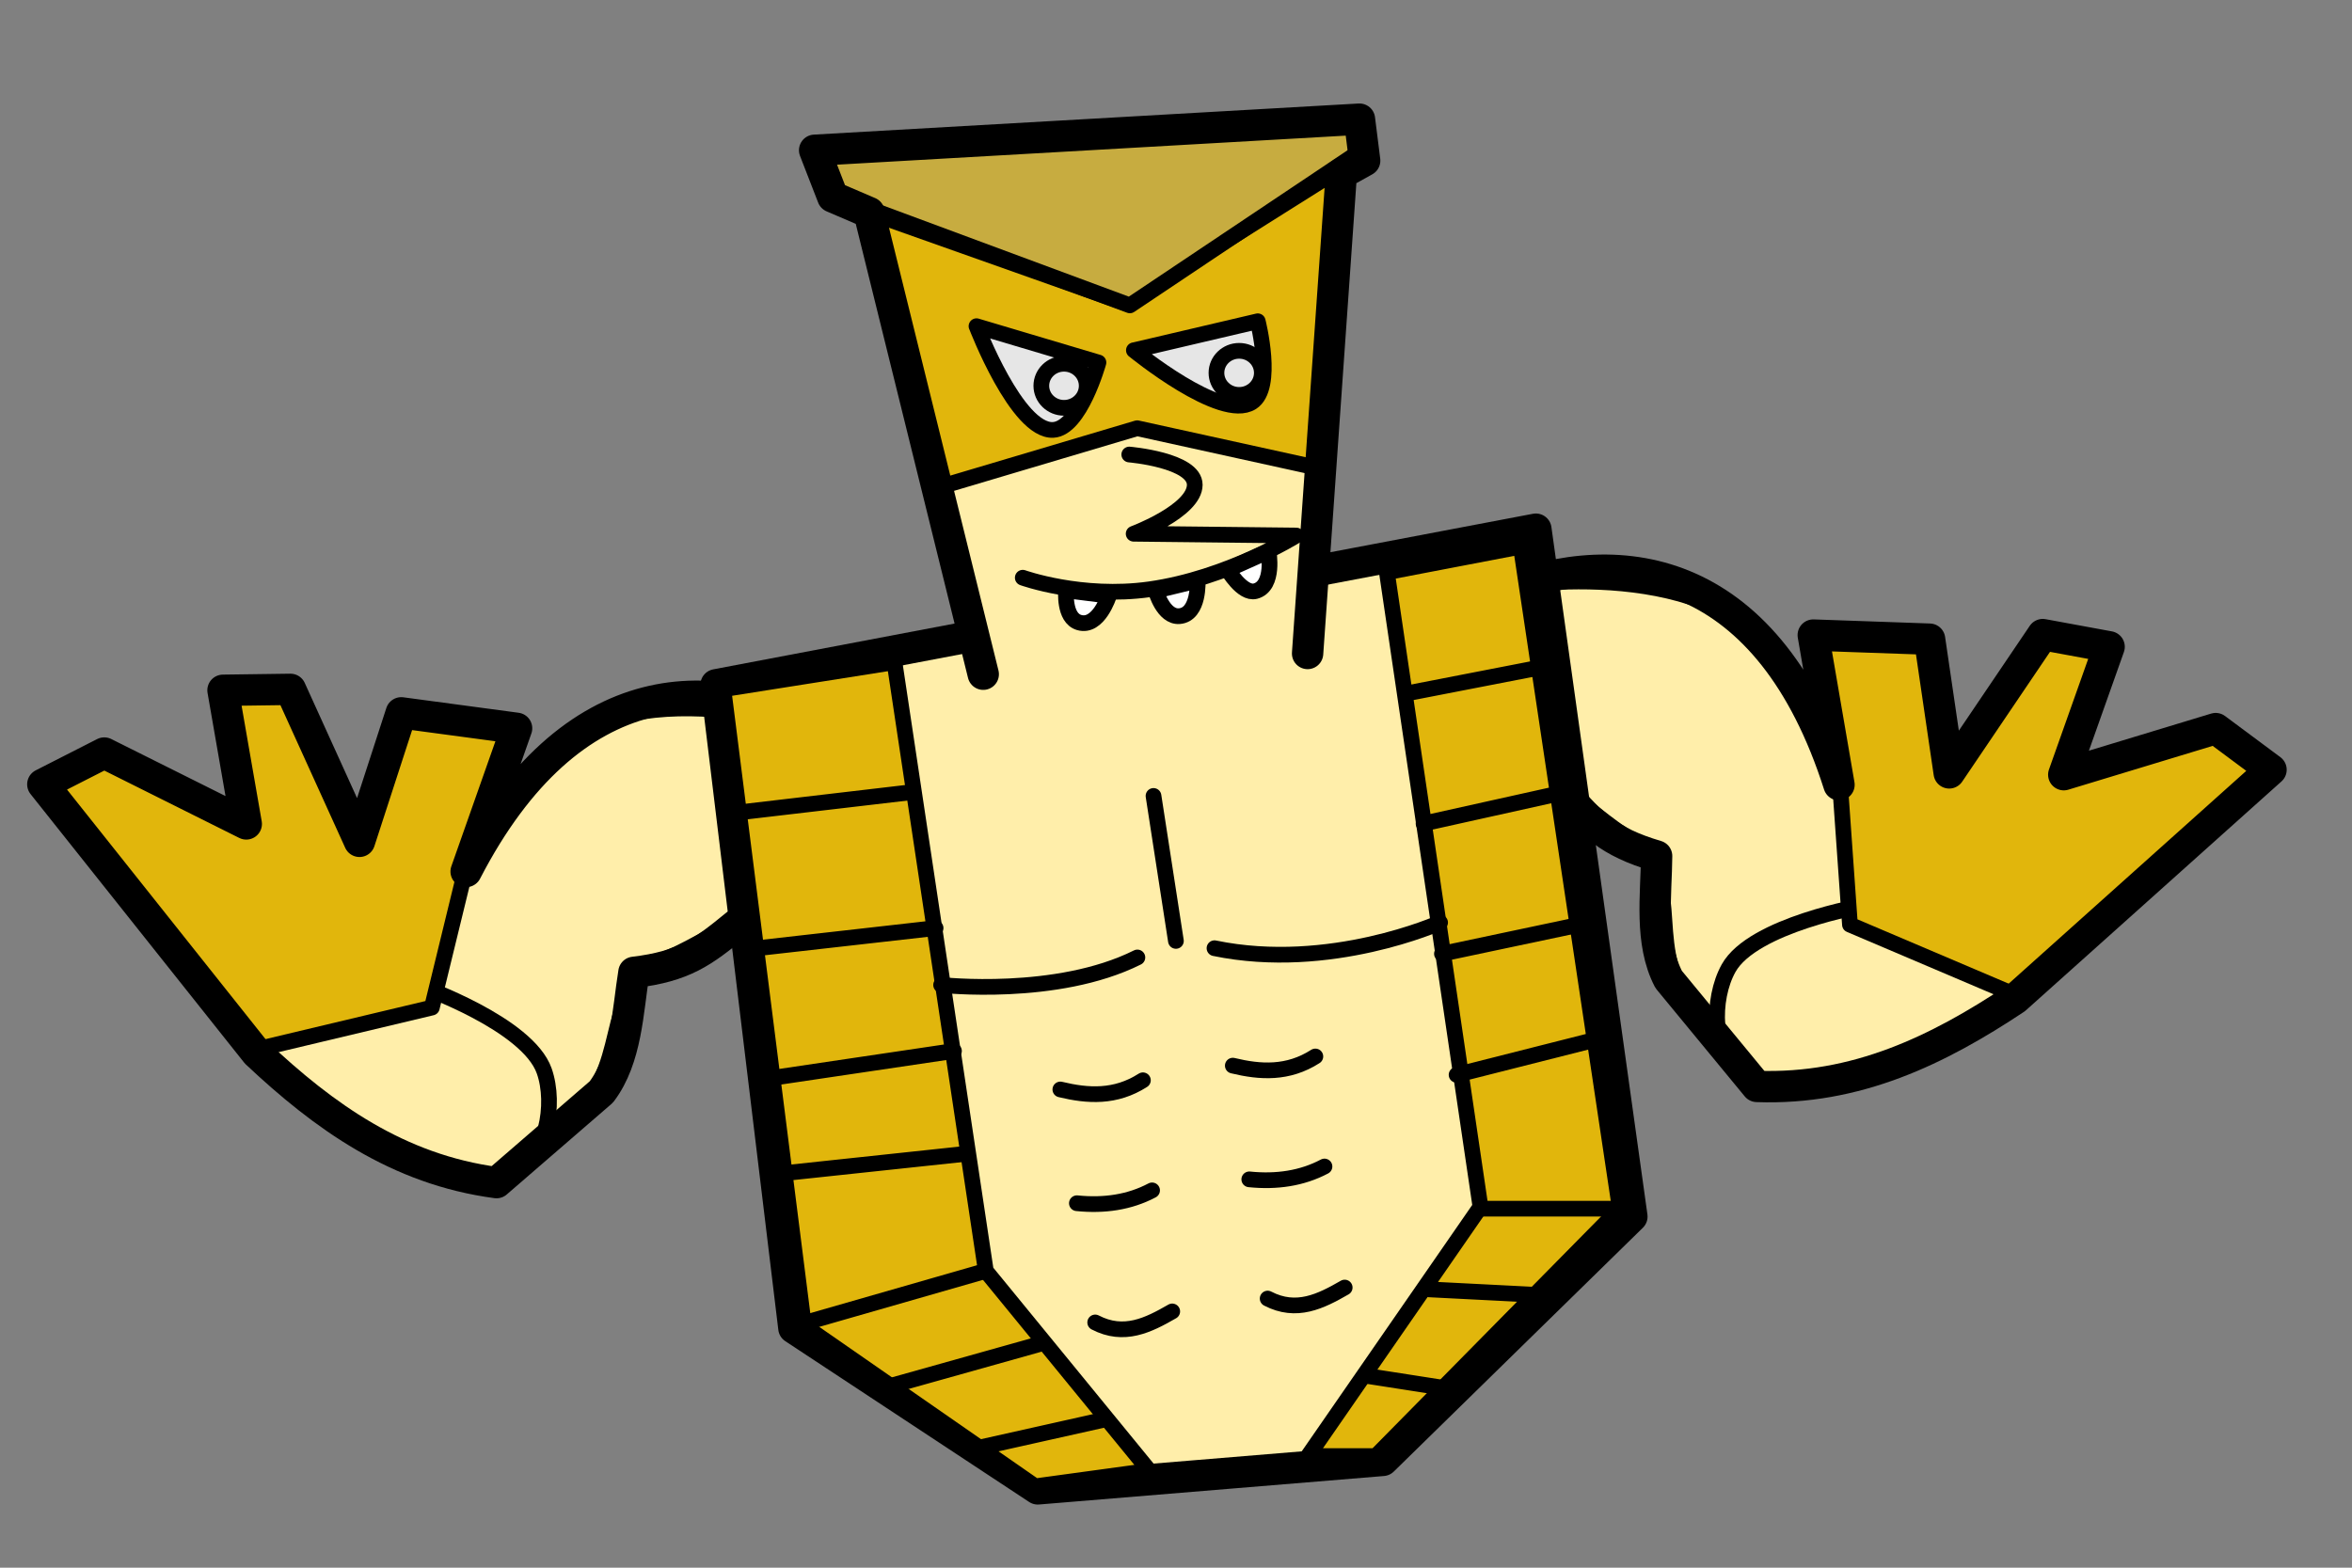 <?xml version="1.0" encoding="UTF-8" standalone="no"?>
<!-- Created with Inkscape (http://www.inkscape.org/) -->

<svg
   width="150"
   height="100"
   viewBox="0 0 39.687 26.458"
   version="1.1"
   id="svg1"
   inkscape:version="1.3.2 (091e20e, 2023-11-25, custom)"
   sodipodi:docname="PLANTAexplosaoZAWARIDO.svg"
   xmlns:inkscape="http://www.inkscape.org/namespaces/inkscape"
   xmlns:sodipodi="http://sodipodi.sourceforge.net/DTD/sodipodi-0.dtd"
   xmlns="http://www.w3.org/2000/svg"
   xmlns:svg="http://www.w3.org/2000/svg">
  <rect x="0" y="0" width="39.687" height="26.458" fill="#808080" stroke="none"/>
  <sodipodi:namedview
     id="namedview1"
     pagecolor="#ffffff"
     bordercolor="#000000"
     borderopacity="0.25"
     inkscape:showpageshadow="2"
     inkscape:pageopacity="0.0"
     inkscape:pagecheckerboard="0"
     inkscape:deskcolor="#d1d1d1"
     inkscape:document-units="px"
     inkscape:zoom="2.8284271"
     inkscape:cx="88.741902"
     inkscape:cy="78.312077"
     inkscape:window-width="1920"
     inkscape:window-height="1017"
     inkscape:window-x="1072"
     inkscape:window-y="239"
     inkscape:window-maximized="1"
     inkscape:current-layer="layer1" />
  <defs
     id="defs1" />
  <g
     inkscape:label="Camada 1"
     inkscape:groupmode="layer"
     id="layer1">
    <g
       id="g45"
       transform="matrix(-0.928,-0.372,-0.372,0.928,42.446,17.372)"
       inkscape:transform-center-x="5.9354579"
       inkscape:transform-center-y="1.9298551"
       inkscape:export-filename="CUTout\EXPLOSAOzawarido\zawaridoCOMPLETO.svg"
       inkscape:export-xdpi="96"
       inkscape:export-ydpi="96">
      <g
         id="g44">
        <path
           style="fill:#ffeeaa;fill-opacity:1;stroke:#000000;stroke-width:0.265;stroke-linecap:round;stroke-linejoin:round;stroke-dasharray:none;stroke-opacity:1"
           d="m 28.091,5.933 c 0,0 3.292,0.059 4.396,1.95 1.077,1.846 0.756,6.551 -1.269,7.244 -0.732,0.25 -1.104,-0.923 -1.393,-1.641 -0.512,-1.273 0.5,-2.12 -0.495,-3.065 C 29.112,10.215 28.431,9.338 28.431,9.338 26.593,8.119 26.699,6.817 28.091,5.933 Z"
           id="path42"
           sodipodi:nodetypes="csssscc" />
        <path
           style="fill:#ffeeaa;fill-opacity:1;stroke:#000000;stroke-width:0.265;stroke-linecap:round;stroke-linejoin:round;stroke-dasharray:none;stroke-opacity:1"
           d="m 35.33,14.52 c 0,0 -3.742,1.467 -4.875,0.297 -0.416,-0.43 -0.229,-1.338 0.166,-1.787 0.554,-0.631 2.456,-0.55 2.456,-0.55 z"
           id="path43"
           sodipodi:nodetypes="csscc" />
        <path
           style="fill:#e1b60c;fill-opacity:1;stroke:#000000;stroke-width:0.265;stroke-linecap:round;stroke-linejoin:round;stroke-dasharray:none;stroke-opacity:1"
           d="m 33.109,10.432 0.106,-2.611 1.975,0.507 -0.183,2.273 1.961,-2.006 1.074,0.483 -1.251,1.945 2.687,-0.237 0.785,0.96 -4.93,2.803 -2.555,-1.805 z"
           id="path44"
           sodipodi:nodetypes="cccccccccccc" />
      </g>
      <path
         style="fill:none;fill-opacity:1;stroke:#000000;stroke-width:0.529;stroke-linecap:round;stroke-linejoin:round;stroke-dasharray:none;stroke-opacity:1"
         d="M 28.533,9.539 C 26.911,8.204 26.705,6.265 28.155,6.01 c 2.253,-0.396 4.573,0.554 4.941,4.387 l 0.109,-2.561 1.904,0.482 -0.153,2.276 2.036,-1.948 1.051,0.438 -1.204,1.948 2.67,-0.219 0.766,0.876 -5.034,2.867 c -1.455,0.571 -2.946,0.939 -4.575,0.525 l -1.073,-2.079 c -0.188,-0.684 0.101,-1.45 0.241,-2.079 -0.745,-0.407 -0.952,-0.75 -1.301,-1.383 z"
         id="path45"
         sodipodi:nodetypes="cscccccccccccccc" />
    </g>
    <g
       id="g41"
       transform="rotate(-12.193,45.393,21.489)"
       inkscape:transform-center-x="-5.8985325"
       inkscape:transform-center-y="2.5531216">
      <g
         id="g40">
        <path
           style="fill:#ffeeaa;fill-opacity:1;stroke:#000000;stroke-width:0.265;stroke-linecap:round;stroke-linejoin:round;stroke-dasharray:none;stroke-opacity:1"
           d="m 28.091,5.933 c 0,0 3.292,0.059 4.396,1.95 1.077,1.846 0.756,6.551 -1.269,7.244 -0.732,0.25 -1.104,-0.923 -1.393,-1.641 -0.512,-1.273 0.5,-2.12 -0.495,-3.065 C 29.112,10.215 28.431,9.338 28.431,9.338 26.593,8.119 26.699,6.817 28.091,5.933 Z"
           id="path40"
           sodipodi:nodetypes="csssscc" />
        <path
           style="fill:#ffeeaa;fill-opacity:1;stroke:#000000;stroke-width:0.265;stroke-linecap:round;stroke-linejoin:round;stroke-dasharray:none;stroke-opacity:1"
           d="m 35.33,14.52 c 0,0 -3.742,1.467 -4.875,0.297 -0.416,-0.43 -0.229,-1.338 0.166,-1.787 0.554,-0.631 2.456,-0.55 2.456,-0.55 z"
           id="path39"
           sodipodi:nodetypes="csscc" />
        <path
           style="fill:#e1b60c;fill-opacity:1;stroke:#000000;stroke-width:0.265;stroke-linecap:round;stroke-linejoin:round;stroke-dasharray:none;stroke-opacity:1"
           d="m 33.109,10.432 0.106,-2.611 1.975,0.507 -0.183,2.273 1.961,-2.006 1.074,0.483 -1.251,1.945 2.687,-0.237 0.785,0.96 -4.93,2.803 -2.555,-1.805 z"
           id="path38"
           sodipodi:nodetypes="cccccccccccc" />
      </g>
      <path
         style="fill:none;fill-opacity:1;stroke:#000000;stroke-width:0.529;stroke-linecap:round;stroke-linejoin:round;stroke-dasharray:none;stroke-opacity:1"
         d="M 28.533,9.539 C 26.911,8.204 26.705,6.265 28.155,6.01 c 2.253,-0.396 4.573,0.554 4.941,4.387 l 0.109,-2.561 1.904,0.482 -0.153,2.276 2.036,-1.948 1.051,0.438 -1.204,1.948 2.67,-0.219 0.766,0.876 -5.034,2.867 c -1.455,0.571 -2.946,0.939 -4.575,0.525 l -1.073,-2.079 c -0.188,-0.684 0.101,-1.45 0.241,-2.079 -0.745,-0.407 -0.952,-0.75 -1.301,-1.383 z"
         id="path41"
         sodipodi:nodetypes="cscccccccccccccc" />
    </g>
    <g
       id="g37">
      <g
         id="g28">
        <path
           style="fill:#ffeeaa;fill-opacity:1;stroke:#000000;stroke-width:0.529;stroke-linecap:round;stroke-linejoin:round;stroke-dasharray:none;stroke-opacity:1"
           d="M 12.083,11.557 25.916,8.931 27.536,20.532 23.333,24.647 17.511,25.128 13.396,22.414 Z"
           id="path12"
           sodipodi:nodetypes="ccccccc" />
        <path
           style="fill:#e1b60c;fill-opacity:1;stroke:#000000;stroke-width:0.265;stroke-linecap:round;stroke-linejoin:round;stroke-dasharray:none;stroke-opacity:1"
           d="m 15.093,11.176 1.542,10.275 2.758,3.371 -1.926,0.263 -3.901,-2.709 -1.36,-10.744 z"
           id="path13"
           sodipodi:nodetypes="ccccccc" />
        <path
           style="fill:#e1b60c;fill-opacity:1;stroke:#000000;stroke-width:0.265;stroke-linecap:round;stroke-linejoin:round;stroke-dasharray:none;stroke-opacity:1"
           d="m 25.662,9.225 -2.26,0.433 1.579,10.71 -2.91,4.206 h 1.145 l 4.117,-4.176 z"
           id="path14"
           sodipodi:nodetypes="ccccccc" />
        <path
           style="fill:none;fill-opacity:1;stroke:#000000;stroke-width:0.265;stroke-linecap:round;stroke-linejoin:round;stroke-dasharray:none;stroke-opacity:1"
           d="m 15.354,13.373 -2.91,0.341"
           id="path15" />
        <path
           style="fill:none;fill-opacity:1;stroke:#000000;stroke-width:0.265;stroke-linecap:round;stroke-linejoin:round;stroke-dasharray:none;stroke-opacity:1"
           d="m 15.787,15.663 -3.281,0.371"
           id="path16" />
        <path
           style="fill:none;fill-opacity:1;stroke:#000000;stroke-width:0.265;stroke-linecap:round;stroke-linejoin:round;stroke-dasharray:none;stroke-opacity:1"
           d="m 16.097,17.737 -3.126,0.464"
           id="path17" />
        <path
           style="fill:none;fill-opacity:1;stroke:#000000;stroke-width:0.265;stroke-linecap:round;stroke-linejoin:round;stroke-dasharray:none;stroke-opacity:1"
           d="M 16.313,19.471 13.125,19.811"
           id="path18" />
        <path
           style="fill:none;fill-opacity:1;stroke:#000000;stroke-width:0.265;stroke-linecap:round;stroke-linejoin:round;stroke-dasharray:none;stroke-opacity:1"
           d="m 16.623,21.452 -3.126,0.898"
           id="path19" />
        <path
           style="fill:none;fill-opacity:1;stroke:#000000;stroke-width:0.265;stroke-linecap:round;stroke-linejoin:round;stroke-dasharray:none;stroke-opacity:1"
           d="m 17.521,22.69 -2.538,0.712"
           id="path20" />
        <path
           style="fill:none;fill-opacity:1;stroke:#000000;stroke-width:0.265;stroke-linecap:round;stroke-linejoin:round;stroke-dasharray:none;stroke-opacity:1"
           d="m 18.635,23.959 -2.074,0.464"
           id="path21" />
        <path
           style="fill:none;fill-opacity:1;stroke:#000000;stroke-width:0.265;stroke-linecap:round;stroke-linejoin:round;stroke-dasharray:none;stroke-opacity:1"
           d="m 23.743,11.701 2.229,-0.433"
           id="path22" />
        <path
           style="fill:none;fill-opacity:1;stroke:#000000;stroke-width:0.265;stroke-linecap:round;stroke-linejoin:round;stroke-dasharray:none;stroke-opacity:1"
           d="M 24.021,13.899 26.25,13.404"
           id="path23" />
        <path
           style="fill:none;fill-opacity:1;stroke:#000000;stroke-width:0.265;stroke-linecap:round;stroke-linejoin:round;stroke-dasharray:none;stroke-opacity:1"
           d="M 24.331,16.097 26.529,15.632"
           id="path24" />
        <path
           style="fill:none;fill-opacity:1;stroke:#000000;stroke-width:0.265;stroke-linecap:round;stroke-linejoin:round;stroke-dasharray:none;stroke-opacity:1"
           d="m 24.578,18.14 2.322,-0.588"
           id="path25" />
        <path
           style="fill:none;fill-opacity:1;stroke:#000000;stroke-width:0.265;stroke-linecap:round;stroke-linejoin:round;stroke-dasharray:none;stroke-opacity:1"
           d="m 25.012,20.399 h 2.291"
           id="path26" />
        <path
           style="fill:none;fill-opacity:1;stroke:#000000;stroke-width:0.265;stroke-linecap:round;stroke-linejoin:round;stroke-dasharray:none;stroke-opacity:1"
           d="m 24.114,21.761 1.826,0.093"
           id="path27" />
        <path
           style="fill:none;fill-opacity:1;stroke:#000000;stroke-width:0.265;stroke-linecap:round;stroke-linejoin:round;stroke-dasharray:none;stroke-opacity:1"
           d="m 23.031,23.216 1.393,0.217"
           id="path28" />
      </g>
      <path
         style="fill:none;fill-opacity:1;stroke:#000000;stroke-width:0.265;stroke-linecap:round;stroke-linejoin:round;stroke-dasharray:none;stroke-opacity:1"
         d="m 15.88,16.623 c 0,0 1.95,0.217 3.312,-0.464"
         id="path29" />
      <path
         style="fill:none;fill-opacity:1;stroke:#000000;stroke-width:0.265;stroke-linecap:round;stroke-linejoin:round;stroke-dasharray:none;stroke-opacity:1"
         d="m 24.3,15.57 c 0,0 -1.857,0.836 -3.807,0.433"
         id="path30" />
      <path
         style="fill:none;fill-opacity:1;stroke:#000000;stroke-width:0.265;stroke-linecap:round;stroke-linejoin:round;stroke-dasharray:none;stroke-opacity:1"
         d="m 19.464,13.433 0.378,2.447"
         id="path31"
         sodipodi:nodetypes="cc" />
      <path
         style="fill:none;fill-opacity:1;stroke:#000000;stroke-width:0.265;stroke-linecap:round;stroke-linejoin:round;stroke-dasharray:none;stroke-opacity:1"
         d="m 17.892,18.387 c 0.464,0.112 0.929,0.142 1.393,-0.155"
         id="path32"
         sodipodi:nodetypes="cc" />
      <path
         style="fill:none;fill-opacity:1;stroke:#000000;stroke-width:0.265;stroke-linecap:round;stroke-linejoin:round;stroke-dasharray:none;stroke-opacity:1"
         d="m 18.171,20.307 c 0.463,0.047 0.889,-0.016 1.269,-0.217"
         id="path33"
         sodipodi:nodetypes="cc" />
      <path
         style="fill:none;fill-opacity:1;stroke:#000000;stroke-width:0.265;stroke-linecap:round;stroke-linejoin:round;stroke-dasharray:none;stroke-opacity:1"
         d="m 18.48,22.319 c 0.486,0.253 0.895,0.047 1.3,-0.186"
         id="path34"
         sodipodi:nodetypes="cc" />
      <path
         style="fill:none;fill-opacity:1;stroke:#000000;stroke-width:0.265;stroke-linecap:round;stroke-linejoin:round;stroke-dasharray:none;stroke-opacity:1"
         d="m 20.802,17.985 c 0.464,0.112 0.929,0.142 1.393,-0.155"
         id="path35"
         sodipodi:nodetypes="cc" />
      <path
         style="fill:none;fill-opacity:1;stroke:#000000;stroke-width:0.265;stroke-linecap:round;stroke-linejoin:round;stroke-dasharray:none;stroke-opacity:1"
         d="m 21.08,19.904 c 0.463,0.047 0.889,-0.016 1.269,-0.217"
         id="path36"
         sodipodi:nodetypes="cc" />
      <path
         style="fill:none;fill-opacity:1;stroke:#000000;stroke-width:0.265;stroke-linecap:round;stroke-linejoin:round;stroke-dasharray:none;stroke-opacity:1"
         d="m 21.39,21.916 c 0.486,0.253 0.895,0.047 1.3,-0.186"
         id="path37"
         sodipodi:nodetypes="cc" />
    </g>
    <g
       id="g11"
       transform="translate(-0.963,-1.842)"
       inkscape:transform-center-x="0.83177239"
       inkscape:transform-center-y="-4.6394289">
      <path
         style="fill:#ffeeaa;stroke:none;stroke-width:0.265;stroke-linecap:round;stroke-linejoin:round;stroke-dasharray:none"
         d="m 20.028,6.965 3.653,-2.445 -0.774,9.751 -5.108,0.217 -2.322,-9.287 z"
         id="path8" />
      <path
         style="fill:none;stroke:#000000;stroke-width:0.265;stroke-linecap:round;stroke-linejoin:round;stroke-dasharray:none"
         d="m 20.018,9.513 c 0,0 1.106,0.093 1.105,0.512 -0.002,0.44 -1.031,0.825 -1.031,0.825 l 2.745,0.03 c 0,0 -1.158,0.723 -2.479,0.908 -1.146,0.16 -2.137,-0.196 -2.137,-0.196"
         id="path2"
         sodipodi:nodetypes="csccsc" />
      <path
         style="fill:#ffffff;fill-opacity:1;stroke:#000000;stroke-width:0.265;stroke-linecap:round;stroke-linejoin:round"
         d="m 22.368,11.146 c 0,0 0.108,0.589 -0.223,0.673 -0.221,0.056 -0.467,-0.364 -0.467,-0.364 z"
         id="path3"
         sodipodi:nodetypes="cscc" />
      <path
         style="fill:#ffffff;fill-opacity:1;stroke:#000000;stroke-width:0.265;stroke-linecap:round;stroke-linejoin:round"
         d="m 21.172,11.64 c 0,0 0.032,0.574 -0.309,0.601 -0.274,0.021 -0.398,-0.43 -0.398,-0.43 z"
         id="path4"
         sodipodi:nodetypes="cscc" />
      <path
         style="fill:#ffffff;fill-opacity:1;stroke:#000000;stroke-width:0.265;stroke-linecap:round;stroke-linejoin:round"
         d="m 19.674,11.896 c 0,0 -0.174,0.548 -0.502,0.452 -0.264,-0.077 -0.22,-0.543 -0.22,-0.543 z"
         id="path5"
         sodipodi:nodetypes="cscc" />
      <path
         style="fill:#e1b60c;fill-opacity:1;stroke:#000000;stroke-width:0.265;stroke-linecap:round;stroke-linejoin:round;stroke-dasharray:none;stroke-opacity:1"
         d="m 15.601,5.417 1.114,4.674 3.436,-1.022 3.096,0.681 0.31,-5.046 -3.591,2.26 z"
         id="path10" />
      <g
         id="g9"
         transform="translate(-0.093,-0.402)">
        <path
           style="fill:#e6e6e6;stroke:#000000;stroke-width:0.265;stroke-linecap:round;stroke-linejoin:round;stroke-dasharray:none"
           d="m 17.533,7.749 2.058,0.613 c 0,0 -0.309,1.117 -0.766,1.138 -0.611,0.028 -1.291,-1.751 -1.291,-1.751 z"
           id="path1"
           sodipodi:nodetypes="ccsc" />
        <ellipse
           style="fill:#e6e6e6;stroke:#000000;stroke-width:0.265;stroke-linecap:round;stroke-linejoin:round;stroke-dasharray:none"
           id="path6"
           cx="19.01"
           cy="8.755"
           rx="0.383"
           ry="0.372" />
        <path
           style="fill:#e6e6e6;stroke:#000000;stroke-width:0.265;stroke-linecap:round;stroke-linejoin:round;stroke-dasharray:none"
           d="m 20.189,8.156 2.09,-0.49 c 0,0 0.286,1.123 -0.1,1.368 -0.517,0.328 -1.99,-0.879 -1.99,-0.879 z"
           id="path7"
           sodipodi:nodetypes="ccsc" />
        <ellipse
           style="fill:#e6e6e6;stroke:#000000;stroke-width:0.265;stroke-linecap:round;stroke-linejoin:round;stroke-dasharray:none"
           id="ellipse7"
           cx="21.965"
           cy="8.537"
           rx="0.383"
           ry="0.372" />
      </g>
      <path
         style="fill:#c7ac40;fill-opacity:1;stroke:#000000;stroke-width:0.265;stroke-linecap:round;stroke-linejoin:round;stroke-dasharray:none;stroke-opacity:1"
         d="M 20.028,6.996 15.106,5.17 14.797,4.458 23.835,3.869 23.866,4.427 Z"
         id="path9" />
      <path
         style="fill:none;fill-opacity:1;stroke:#000000;stroke-width:0.529;stroke-linecap:round;stroke-linejoin:round;stroke-dasharray:none;stroke-opacity:1"
         d="m 23.027,12.871 0.569,-8.099 0.394,-0.219 -0.088,-0.7 -9.193,0.525 0.306,0.788 0.613,0.263 1.926,7.792"
         id="path11" />
    </g>
  </g>
</svg>
